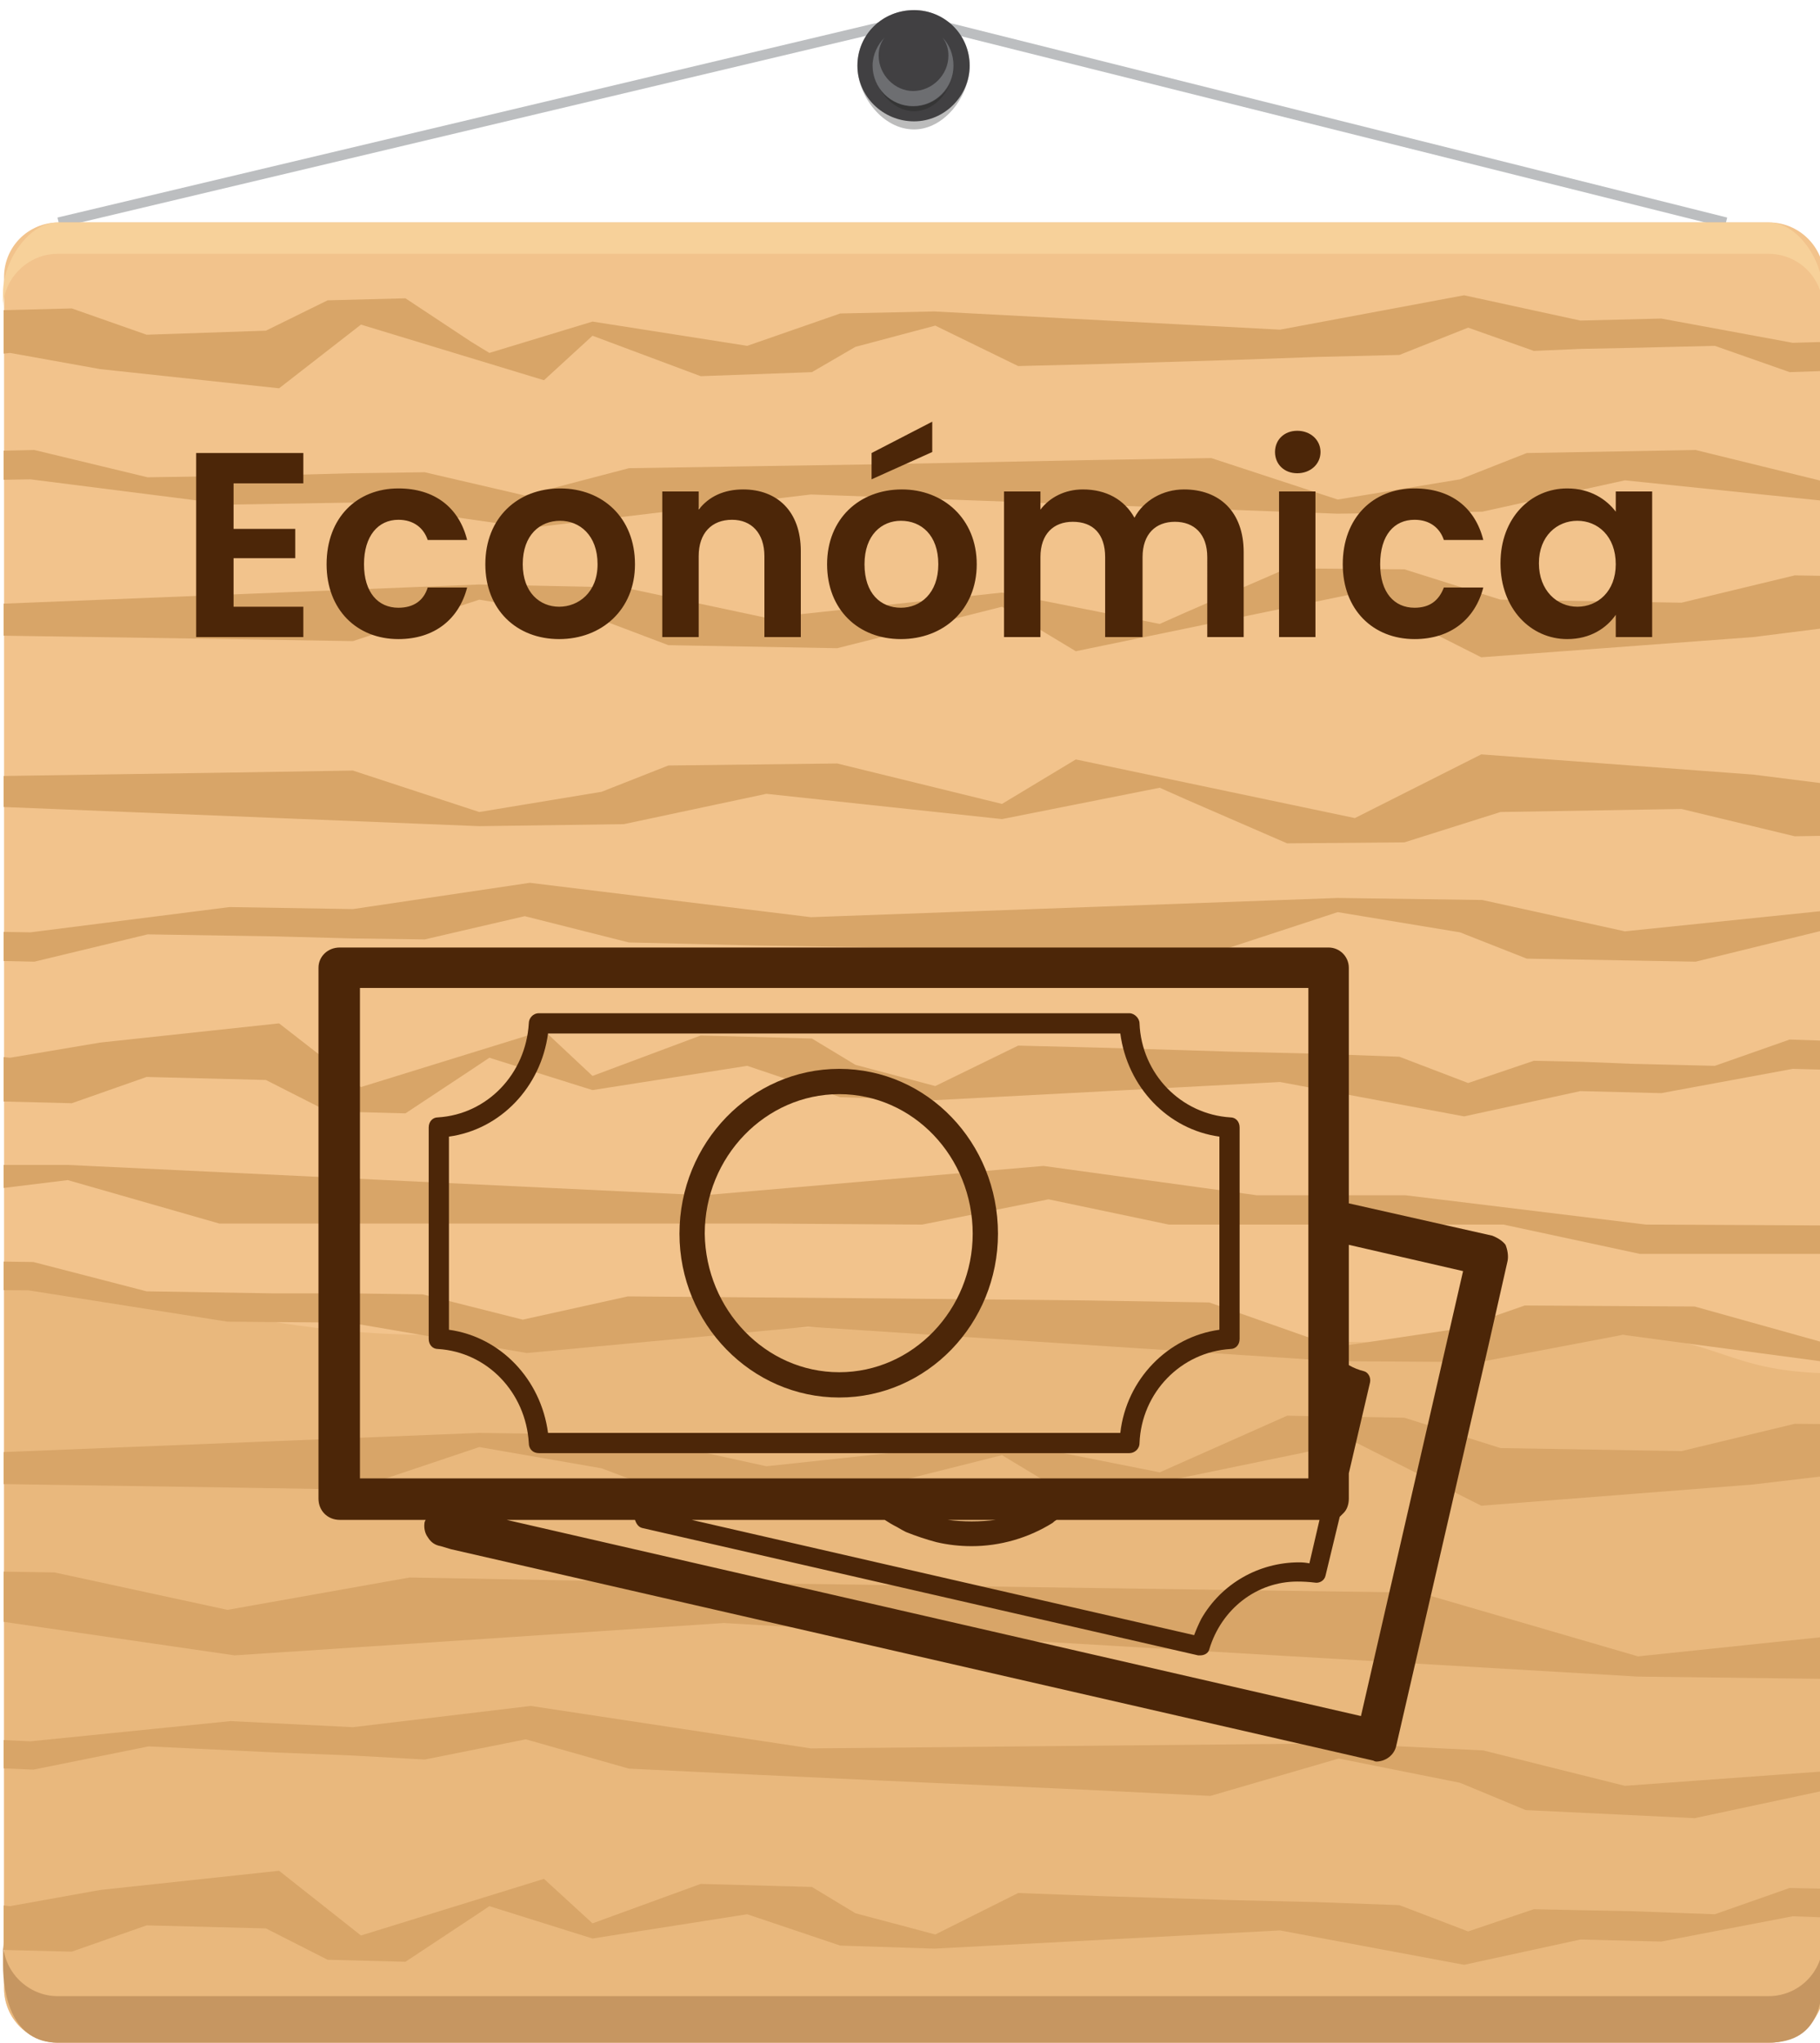 <svg version="1.2" xmlns="http://www.w3.org/2000/svg" viewBox="0 0 180 202" width="180" height="202">
	<title>Academico</title>
	<defs>
		<clipPath clipPathUnits="userSpaceOnUse" id="cp1">
			<path d="m5.76 21.99h169.2c2.98 0 5.4 2.42 5.4 5.4v169.2c0 2.98-2.42 5.4-5.4 5.4h-169.2c-2.98 0-5.4-2.42-5.4-5.4v-169.2c0-2.98 2.42-5.4 5.4-5.4z"/>
		</clipPath>
	</defs>
	<style>
		.s0 { fill: none;stroke: #bcbec0;stroke-miterlimit:10 } 
		.s1 { fill: #f2c38c } 
		.s2 { opacity: .6;fill: #e2b074 } 
		.s3 { fill: #c69661 } 
		.s4 { fill: #f7d19a } 
		.s5 { fill: #d8a568 } 
		.s6 { opacity: .3;mix-blend-mode: multiply;fill: #212121 } 
		.s7 { fill: #414042 } 
		.s8 { fill: #353535 } 
		.s9 { fill: #6d6e71 } 
		.s10 { fill: #4c2608 } 
	</style>
	<g>
		<g id="Capa_2">
			<g id="Capa_1-2">
				<g>
					<g>
						<path class="s0" d="m5.8 22l84.6-20.1 80.3 20.1"/>
						<g>
							<path class="s1" d="m5.8 22h169.2c2.9 0 5.4 2.4 5.4 5.4v169.2c0 3-2.5 5.4-5.4 5.4h-169.2c-3 0-5.4-2.4-5.4-5.4v-169.2c0-3 2.4-5.4 5.4-5.4z"/>
							<path class="s2" d="m160.5 132c-8.1-0.3-24.8 1.5-32.8 0.3-4.3-0.6-8.7-1.4-13-2.1-9.4 0.2-18.8 0.6-28.1 0.9-14.8 0.4-29.5 0.8-44.2 0.9-8.6 0-17.2-1.3-25.5-3.4-5.1-1.3-10.1-2.7-15.2-3.6q-0.7 0-1.3 0v71.6c0 3 2.4 5.4 5.4 5.4h169.2c2.9 0 5.4-2.4 5.4-5.4v-60.8c-9.7-0.3-10.3-3.4-19.9-3.8z"/>
							<path class="s3" d="m174.9 197.4h-169.2c-2.9 0-5.4-2.4-5.4-5.4v2.3c0 3 0.9 7.7 5.4 7.7h169.2c5.4 0 5.4-4.7 5.4-7.7v-2.3c0 3-2.4 5.4-5.4 5.4z"/>
							<path class="s4" d="m174.9 22h-169.2c-2.9 0-5.4 3.9-5.4 6.9v1.6c0-3 2.5-5.4 5.4-5.4h169.2c3 0 5.4 2.4 5.4 5.4v-1.6c0-3-2.4-6.9-5.4-6.9z"/>
							<g id="Clip-Path" clip-path="url(#cp1)">
								<g>
									<path class="s5" d="m194.6 29.1l-6.2 4.5-11.1 0.3-13-2.4-8 0.2-11.5-2.5-18.2 3.4-34.2-1.8-9.3 0.2-9.2 3.2-15.3-2.4-10.2 3.1-1.8-1.1-6.5-4.3-7.7 0.2-6.1 3-11.8 0.4-7.4-2.6-7.9 0.2-16.7 6.2 18.5-2 8.9 1.6 17.7 1.9 8.1-6.3 18.1 5.5 4.8-4.4 10.7 4 11-0.4 4.3-2.5 7.9-2.1 8.2 4 8-0.2 13.1-0.4 8.4-0.3 8.2-0.2 6.8-2.7 6.5 2.3 4.7-0.2 5-0.1 8.2-0.2 7.4 2.6 8.8-0.3 4.8-0.1 4-7.3z"/>
									<path class="s5" d="m-23.5 52.1l9.4-4.4 17.1-0.3 19.7 2.5 12.2-0.2 17.5 2.5 27.8-3.3 52.1 1.9 14.3-0.2 14.1-3.1 23.3 2.4 15.6-3.1 2.7 1.2 9.9 4.3 11.7-0.2 9.3-3 18-0.4 11.2 2.7 12.2-0.2 25.5-6.2-28.3 1.9-13.5-1.6-26.9-1.9-12.5 6.3-27.6-5.6-7.3 4.4-16.3-4-16.7 0.3-6.6 2.6-12.1 2-12.5-4.1-12.2 0.2-20 0.4-12.8 0.2-12.6 0.2-10.3 2.7-9.9-2.3-7.2 0.1-7.6 0.2-12.6 0.2-11.2-2.7-13.5 0.3-7.2 0.1-6.2 7.2z"/>
									<path class="s5" d="m-108.4 57l9.4 4.4 17.1 0.3 19.8-2.6 12.1 0.2 17.5-2.6 27.8 3.2 52.1-2.1 14.3 0.3 14.1 3 23.3-2.5 15.6 3.1 2.7-1.2 9.9-4.3 11.6 0.1 9.5 3 17.9 0.3 11.2-2.7 12.2 0.2 25.5 6.1-28.3-1.9-13.5 1.7-26.9 2-12.5-6.3-27.6 5.7-7.3-4.4-16.3 4.1-16.7-0.3-6.6-2.5-12.1-2-12.5 4.1-12.2-0.2-19.9-0.3-12.9-0.2-12.6-0.2-10.3-2.6-9.9 2.3-7.2-0.1-7.6-0.1-12.6-0.2-11.2 2.7-13.5-0.2-7.1-0.1-6.3-7.2z"/>
									<path class="s5" d="m194.6 110.5l-6.2-4.5-11.1-0.3-13 2.4-8-0.2-11.5 2.5-18.2-3.4-34.2 1.8-9.3-0.3-9.2-3.1-15.3 2.4-10.2-3.2-1.8 1.2-6.5 4.3-7.7-0.2-6.1-3.1-11.8-0.3-7.4 2.6-7.9-0.2-16.7-6.2 18.5 1.9 8.9-1.5 17.7-1.9 8.1 6.3 18.1-5.6 4.8 4.5 10.7-4 11 0.3 4.3 2.6 7.9 2.1 8.2-4 8 0.2 13.1 0.4 8.4 0.2 8.2 0.3 6.8 2.6 6.5-2.2 4.7 0.1 5 0.2 8.2 0.2 7.4-2.6 8.8 0.3 4.8 0.1 4 7.3z"/>
									<path class="s5" d="m-23.5 87.4l9.4 4.5 17.1 0.3 19.7-2.5 12.2 0.2 17.5-2.6 27.8 3.4 52.1-1.9 14.3 0.2 14.1 3.1 23.3-2.4 15.6 3.1 2.7-1.2 9.9-4.3 11.7 0.2 9.3 3 18 0.3 11.2-2.6 12.2 0.2 25.5 6.2-28.3-2-13.5 1.6-26.9 2-12.5-6.3-27.6 5.6-7.3-4.4-16.3 4-16.7-0.3-6.6-2.6-12.1-2-12.5 4.1-12.2-0.3-20-0.3-12.8-0.2-12.6-0.3-10.3-2.6-9.9 2.3-7.2-0.1-7.6-0.2-12.6-0.2-11.2 2.7-13.5-0.3-7.2-0.1-6.2-7.3z"/>
									<path class="s5" d="m-108.4 82.6l9.4-4.4 17.1-0.3 19.8 2.6 12.1-0.2 17.5 2.6 27.8-3.3 52.1 2.1 14.3-0.2 14.1-3 23.3 2.5 15.6-3.1 2.7 1.2 9.9 4.3 11.6-0.1 9.5-3 17.9-0.3 11.2 2.7 12.2-0.2 25.5-6.1-28.3 1.9-13.5-1.7-26.9-2-12.5 6.3-27.6-5.8-7.3 4.4-16.3-4-16.7 0.2-6.6 2.6-12.1 2-12.5-4.1-12.2 0.2-19.9 0.3-12.9 0.2-12.6 0.1-10.3 2.6-9.9-2.3-7.2 0.1-7.6 0.2-12.6 0.1-11.2-2.7-13.5 0.2-7.1 0.1-6.3 7.3z"/>
									<path class="s5" d="m194.8 116.9l-11.4 4.3-20.6-0.1-23.8-2.9h-14.7l-21.1-2.9-33.6 2.9-62.9-3h-17.3l-17.1 2.9-28.1-2.9-18.8 2.8-3.2-1.2-11.9-4.5h-14.1l-11.4 2.8h-21.7l-13.5-2.9h-14.6l-31 5.7 34.2-1.4 16.2 1.8 32.5 2.5 15.3-6.1 33.1 6.2 8.9-4.3 19.6 4.3h20.2l8-2.4 14.7-1.8 15 4.3h14.7 24.1 15.6l15.1 0.1 12.5-2.5 11.9 2.5h8.7 9.2 15.2l13.5 2.9h16.2 8.7l7.7-7.1z"/>
									<path class="s5" d="m-23.8 131.7l9.5-4.2 17.1 0.1 19.7 3.1 12.1 0.1 17.5 3 27.8-2.6 52.1 3.4 14.3 0.1 14.2-2.7 23.2 3.1 15.6-2.7 2.7 1.2 9.8 4.6 11.7 0.1 9.4-2.7 18 0.2 11.2 2.9 12.1 0.1 25.7-5.4-28.3 1.1-13.5-1.9-26.8-2.8-12.7 6-27.4-6.3-7.5 4.2-16.1-4.5-16.8-0.1-6.6 2.3-12.1 1.8-12.5-4.4-12.1-0.2-20-0.2-12.9-0.1-12.5-0.1-10.4 2.3-9.9-2.5-7.1-0.1h-7.7l-12.5-0.2-11.2-2.9-13.5-0.2h-7.1l-6.5 7.1z"/>
									<path class="s5" d="m-108.4 140.9l9.4 4.4 17.1 0.2 19.8-2.5 12.1 0.1 17.5-2.6 27.8 3.3 52.1-2.1 14.3 0.2 14.1 3.1 23.3-2.5 15.6 3.1 2.7-1.2 9.9-4.4 11.6 0.2 9.5 3 17.9 0.3 11.2-2.7 12.2 0.1 25.5 6.1-28.3-1.8-13.5 1.6-26.9 2.1-12.5-6.3-27.6 5.7-7.3-4.4-16.3 4.1-16.7-0.3-6.6-2.5-12.1-2.1-12.5 4.2-12.2-0.2-19.9-0.3-12.9-0.2-12.6-0.2-10.3-2.6-9.9 2.3-7.2-0.1-7.6-0.1-12.6-0.2-11.2 2.7-13.5-0.2-7.1-0.1-6.3-7.2z"/>
									<path class="s5" d="m194.6 194.3l-6.2-4.4-11.1-0.4-13 2.5-8-0.2-11.5 2.5-18.2-3.4-34.2 1.8-9.3-0.3-9.2-3.1-15.3 2.4-10.2-3.2-1.8 1.2-6.5 4.3-7.7-0.2-6.1-3.1-11.8-0.3-7.4 2.6-7.9-0.2-16.7-6.3 18.5 2 8.9-1.6 17.7-1.9 8.1 6.4 18.1-5.6 4.8 4.4 10.7-3.9 11 0.3 4.3 2.6 7.9 2.1 8.2-4.1 8 0.3 13.1 0.4 8.4 0.2 8.2 0.3 6.8 2.6 6.5-2.2 4.7 0.1 5 0.1 8.2 0.3 7.4-2.6 8.8 0.2 4.8 0.2 4 7.2z"/>
									<path class="s5" d="m-23.3 166.6l9.3 4.8 17 0.8 19.8-2 12.1 0.6 17.6-2.1 27.7 4.2 52.2-0.5 14.3 0.7 14 3.5 23.4-1.7 15.4 3.5 2.7-1.1 10.1-4 11.6 0.5 9.3 3.3 18 0.9 11.3-2.4 12.1 0.6 25.3 6.9-28.2-2.7-13.5 1.2-27 1.2-12.3-6.7-27.7 4.8-7.2-4.6-16.4 3.5-16.7-0.8-6.5-2.7-12-2.4-12.7 3.7-12.1-0.6-20-0.9-12.9-0.6-12.5-0.6-10.2-2.9-10 2-7.2-0.4-7.6-0.3-12.5-0.6-11.4 2.3-13.4-0.6-7.2-0.3-6-7.5z"/>
									<path class="s5" d="m-108.4 159.8l16.4-5.7 29.6 0.4 34.3 4.5 21 0.3 30.3 4.4 48.4-3.2 90.4 5.3 24.8 0.3 24.5-3.6 40.4 4.6 27.1-3.6 4.6 1.8 17.1 6.5 20.3 0.3 16.4-3.7 31.1 0.4 19.4 4.3 21.1 0.3 44.5-7.3-49.1 1.3-23.4-2.9-46.7-4.1-21.9 8.2-47.6-9.2-12.8 5.7-28.2-6.3-29.1-0.5-11.5 3.3-21 2.2-21.6-6.3-21.1-0.3-34.7-0.5-22.3-0.3-21.8-0.4-18 3.2-17.1-3.7-12.5-0.2-13.2-0.2-21.8-0.3-19.4-4.2-23.4-0.4-12.5-0.2-11 9.8z"/>
								</g>
							</g>
						</g>
						<g>
							<path class="s6" d="m95.9 6.5c0 3-2.5 6.3-5.5 6.3-3.1 0-5.6-3.3-5.6-6.3 0-3.1 2.5-5.5 5.6-5.5 3 0 5.5 2.4 5.5 5.5z"/>
							<path class="s7" d="m90.4 12c-3.1 0-5.6-2.5-5.6-5.5 0-3.1 2.5-5.5 5.6-5.5 3 0 5.5 2.4 5.5 5.5 0 3-2.5 5.5-5.5 5.5z"/>
							<path class="s8" d="m90.4 9.1c-2 0-3.4-1.1-4-2.6 0 2.2 1.8 4.5 4 4.5 2.2 0 3.9-2.3 4-4.5-0.6 1.5-1.9 2.6-4 2.6z"/>
							<path class="s7" d="m90.4 10.5c-2.3 0-4-1.8-4-4 0-2.2 1.7-4 4-4 2.2 0 4 1.8 4 4 0 2.2-1.8 4-4 4z"/>
							<path class="s9" d="m93.2 3.7c0.4 0.5 0.6 1.1 0.6 1.8 0 1.9-1.6 3.5-3.5 3.5-1.8 0-3.4-1.6-3.4-3.5 0-0.7 0.2-1.3 0.6-1.8-0.7 0.7-1.2 1.7-1.2 2.8 0 2.2 1.8 4 4 4 2.2 0 4-1.8 4-4 0-1.1-0.4-2.1-1.1-2.8z"/>
						</g>
					</g>
					<g>
						<path fill-rule="evenodd" class="s10" d="m148.9 123.1c0.2 0.5 0.3 1.1 0.2 1.6l-1.9 8.4-9.1 39.5c-0.2 1-1.1 1.6-2 1.6q-0.1 0-0.3-0.1l-91.2-20.9-1-0.3c-0.6-0.1-1-0.4-1.3-0.9-0.3-0.4-0.4-1-0.3-1.5l0.1-0.2h-8.5c-1.2 0-2.1-0.9-2.1-2.1v-52.5c0-1.1 0.9-2 2.1-2h97.8c1.1 0 2 0.9 2 2v23.3l14.2 3.2c0.5 0.2 1 0.5 1.3 0.9zm-14.3 46.6l10.1-44-11.3-2.6v11.9q0.7 0.4 1.5 0.6c0.4 0.1 0.7 0.6 0.6 1.1l-2.1 9v2.5c0 0.6-0.2 1.1-0.5 1.4q-0.2 0.2-0.4 0.4l-1.4 5.8c-0.1 0.5-0.6 0.8-1.1 0.7q-0.8-0.1-1.7-0.1c-4 0-7.5 2.7-8.7 6.7-0.1 0.4-0.5 0.6-0.9 0.6q-0.1 0-0.2 0l-55-12.6c-0.4-0.1-0.6-0.5-0.7-0.8h-12.7l84.5 19.4zm-38.5-16.8q-1.8 0-3.5-0.4-1.5-0.4-3-1-0.4-0.2-0.9-0.5-0.6-0.3-1.2-0.7h-19.1l49.7 11.4q0.3-0.8 0.7-1.6c2-3.5 5.7-5.6 9.7-5.6q0.5 0 1 0.1l1-4.3h-26q-0.2 0.1-0.4 0.3c-2.4 1.5-5.2 2.3-8 2.3zm2.4-2.6h-4.8c1.6 0.2 3.2 0.2 4.8 0zm-62.9-52.6v48.5h93.8v-48.5zm97.9 39.6v-0.2q0 0 0 0z"/>
						<path fill-rule="evenodd" class="s10" d="m122.6 111.5v20.9c0 0.6-0.4 1-0.9 1-4.9 0.3-8.8 4.3-9 9.3 0 0.6-0.5 1-1 1h-58.4c-0.6 0-1-0.4-1-1-0.3-5-4.1-9-9-9.3-0.5 0-0.9-0.4-0.9-1v-20.9c0-0.6 0.4-1 0.9-1 4.9-0.3 8.7-4.3 9-9.3 0-0.5 0.4-1 1-1h58.4c0.5 0 1 0.5 1 1 0.2 5 4.1 9 9 9.3 0.5 0 0.9 0.4 0.9 1zm-2 0.9c-5.1-0.7-9.1-4.9-9.8-10.2h-56.6c-0.7 5.3-4.7 9.5-9.8 10.2v19.1c5.1 0.7 9.1 4.9 9.8 10.2h56.6c0.6-5.3 4.7-9.5 9.8-10.2z"/>
						<path fill-rule="evenodd" class="s10" d="m83 138.2c-8.7 0-15.8-7.3-15.8-16.2 0-9 7.1-16.3 15.8-16.3 8.7 0 15.7 7.3 15.7 16.3 0 8.9-7 16.2-15.7 16.2zm13.2-16.2c0-7.6-5.9-13.8-13.2-13.8-7.3 0-13.3 6.2-13.3 13.8 0.1 7.5 6 13.7 13.3 13.7 7.3 0 13.2-6.2 13.2-13.7z"/>
					</g>
					<path id="Económica" class="s10" aria-label="Económica"  d="m30 44.8h-10.6v18.2h10.6v-3h-6.9v-4.8h6.1v-2.9h-6.1v-4.5h6.9zm2.3 11c0 4.5 3 7.4 7.1 7.4 3.6 0 6-2 6.8-5.1h-3.9c-0.4 1.3-1.4 2-2.9 2-2 0-3.4-1.5-3.4-4.3 0-2.8 1.4-4.4 3.4-4.4 1.5 0 2.5 0.8 2.9 2h3.9c-0.8-3.2-3.2-5.1-6.8-5.1-4.1 0-7.1 2.9-7.1 7.5zm30.5 0c0-4.6-3.2-7.5-7.4-7.5-4.2 0-7.4 2.9-7.4 7.5 0 4.5 3.1 7.4 7.3 7.4 4.2 0 7.5-2.9 7.5-7.4zm-11.1 0c0-2.9 1.7-4.3 3.7-4.3 1.9 0 3.7 1.4 3.7 4.3 0 2.8-1.9 4.2-3.8 4.2-1.9 0-3.6-1.4-3.6-4.2zm23.9 7.2h3.6v-8.5c0-4-2.4-6.1-5.7-6.1-1.9 0-3.4 0.7-4.4 2v-1.8h-3.6v14.4h3.6v-8c0-2.3 1.3-3.6 3.3-3.6 1.9 0 3.2 1.3 3.2 3.6zm21-7.2c0-4.5-3.3-7.4-7.4-7.4-4.2 0-7.4 2.9-7.4 7.4 0 4.5 3.1 7.4 7.3 7.4 4.2 0 7.5-2.9 7.5-7.4zm-11.1 0c0-2.9 1.7-4.3 3.6-4.3 2 0 3.7 1.4 3.7 4.3 0 2.9-1.8 4.3-3.7 4.3-2 0-3.6-1.4-3.6-4.3zm0.7-11v2.6l6-2.7v-3zm33.2 18.2h3.6v-8.4c0-4-2.4-6.2-5.9-6.2-2.1 0-4 1.1-4.9 2.8-1-1.8-2.8-2.8-5.1-2.8-1.8 0-3.3 0.8-4.2 2v-1.8h-3.6v14.4h3.6v-7.9c0-2.3 1.3-3.5 3.2-3.5 2 0 3.2 1.2 3.2 3.5v7.9h3.7v-7.9c0-2.3 1.3-3.5 3.2-3.5 1.9 0 3.2 1.2 3.2 3.5zm7.1 0h3.6v-14.4h-3.6zm1.8-16.2c1.3 0 2.3-0.9 2.3-2.1 0-1.2-1-2.1-2.3-2.1-1.3 0-2.2 0.9-2.2 2.1 0 1.2 0.9 2.1 2.2 2.1zm4.5 9c0 4.5 3 7.4 7.1 7.4 3.6 0 6-2 6.8-5.1h-3.9c-0.5 1.3-1.4 2-2.9 2-2 0-3.4-1.5-3.4-4.3 0-2.9 1.4-4.4 3.4-4.4 1.5 0 2.5 0.8 2.9 2h3.9c-0.8-3.2-3.2-5.1-6.8-5.1-4.1 0-7.1 2.9-7.1 7.5zm15.6-0.1c0 4.5 3 7.5 6.6 7.5 2.3 0 3.9-1.1 4.8-2.4v2.2h3.6v-14.4h-3.6v2c-0.9-1.2-2.5-2.3-4.8-2.3-3.6 0-6.6 2.9-6.6 7.4zm11.4 0.1c0 2.7-1.8 4.2-3.8 4.2-2 0-3.8-1.6-3.8-4.3 0-2.7 1.8-4.2 3.8-4.2 2 0 3.8 1.5 3.8 4.3z"/>
				</g>
			</g>
		</g>
	</g>
</svg>